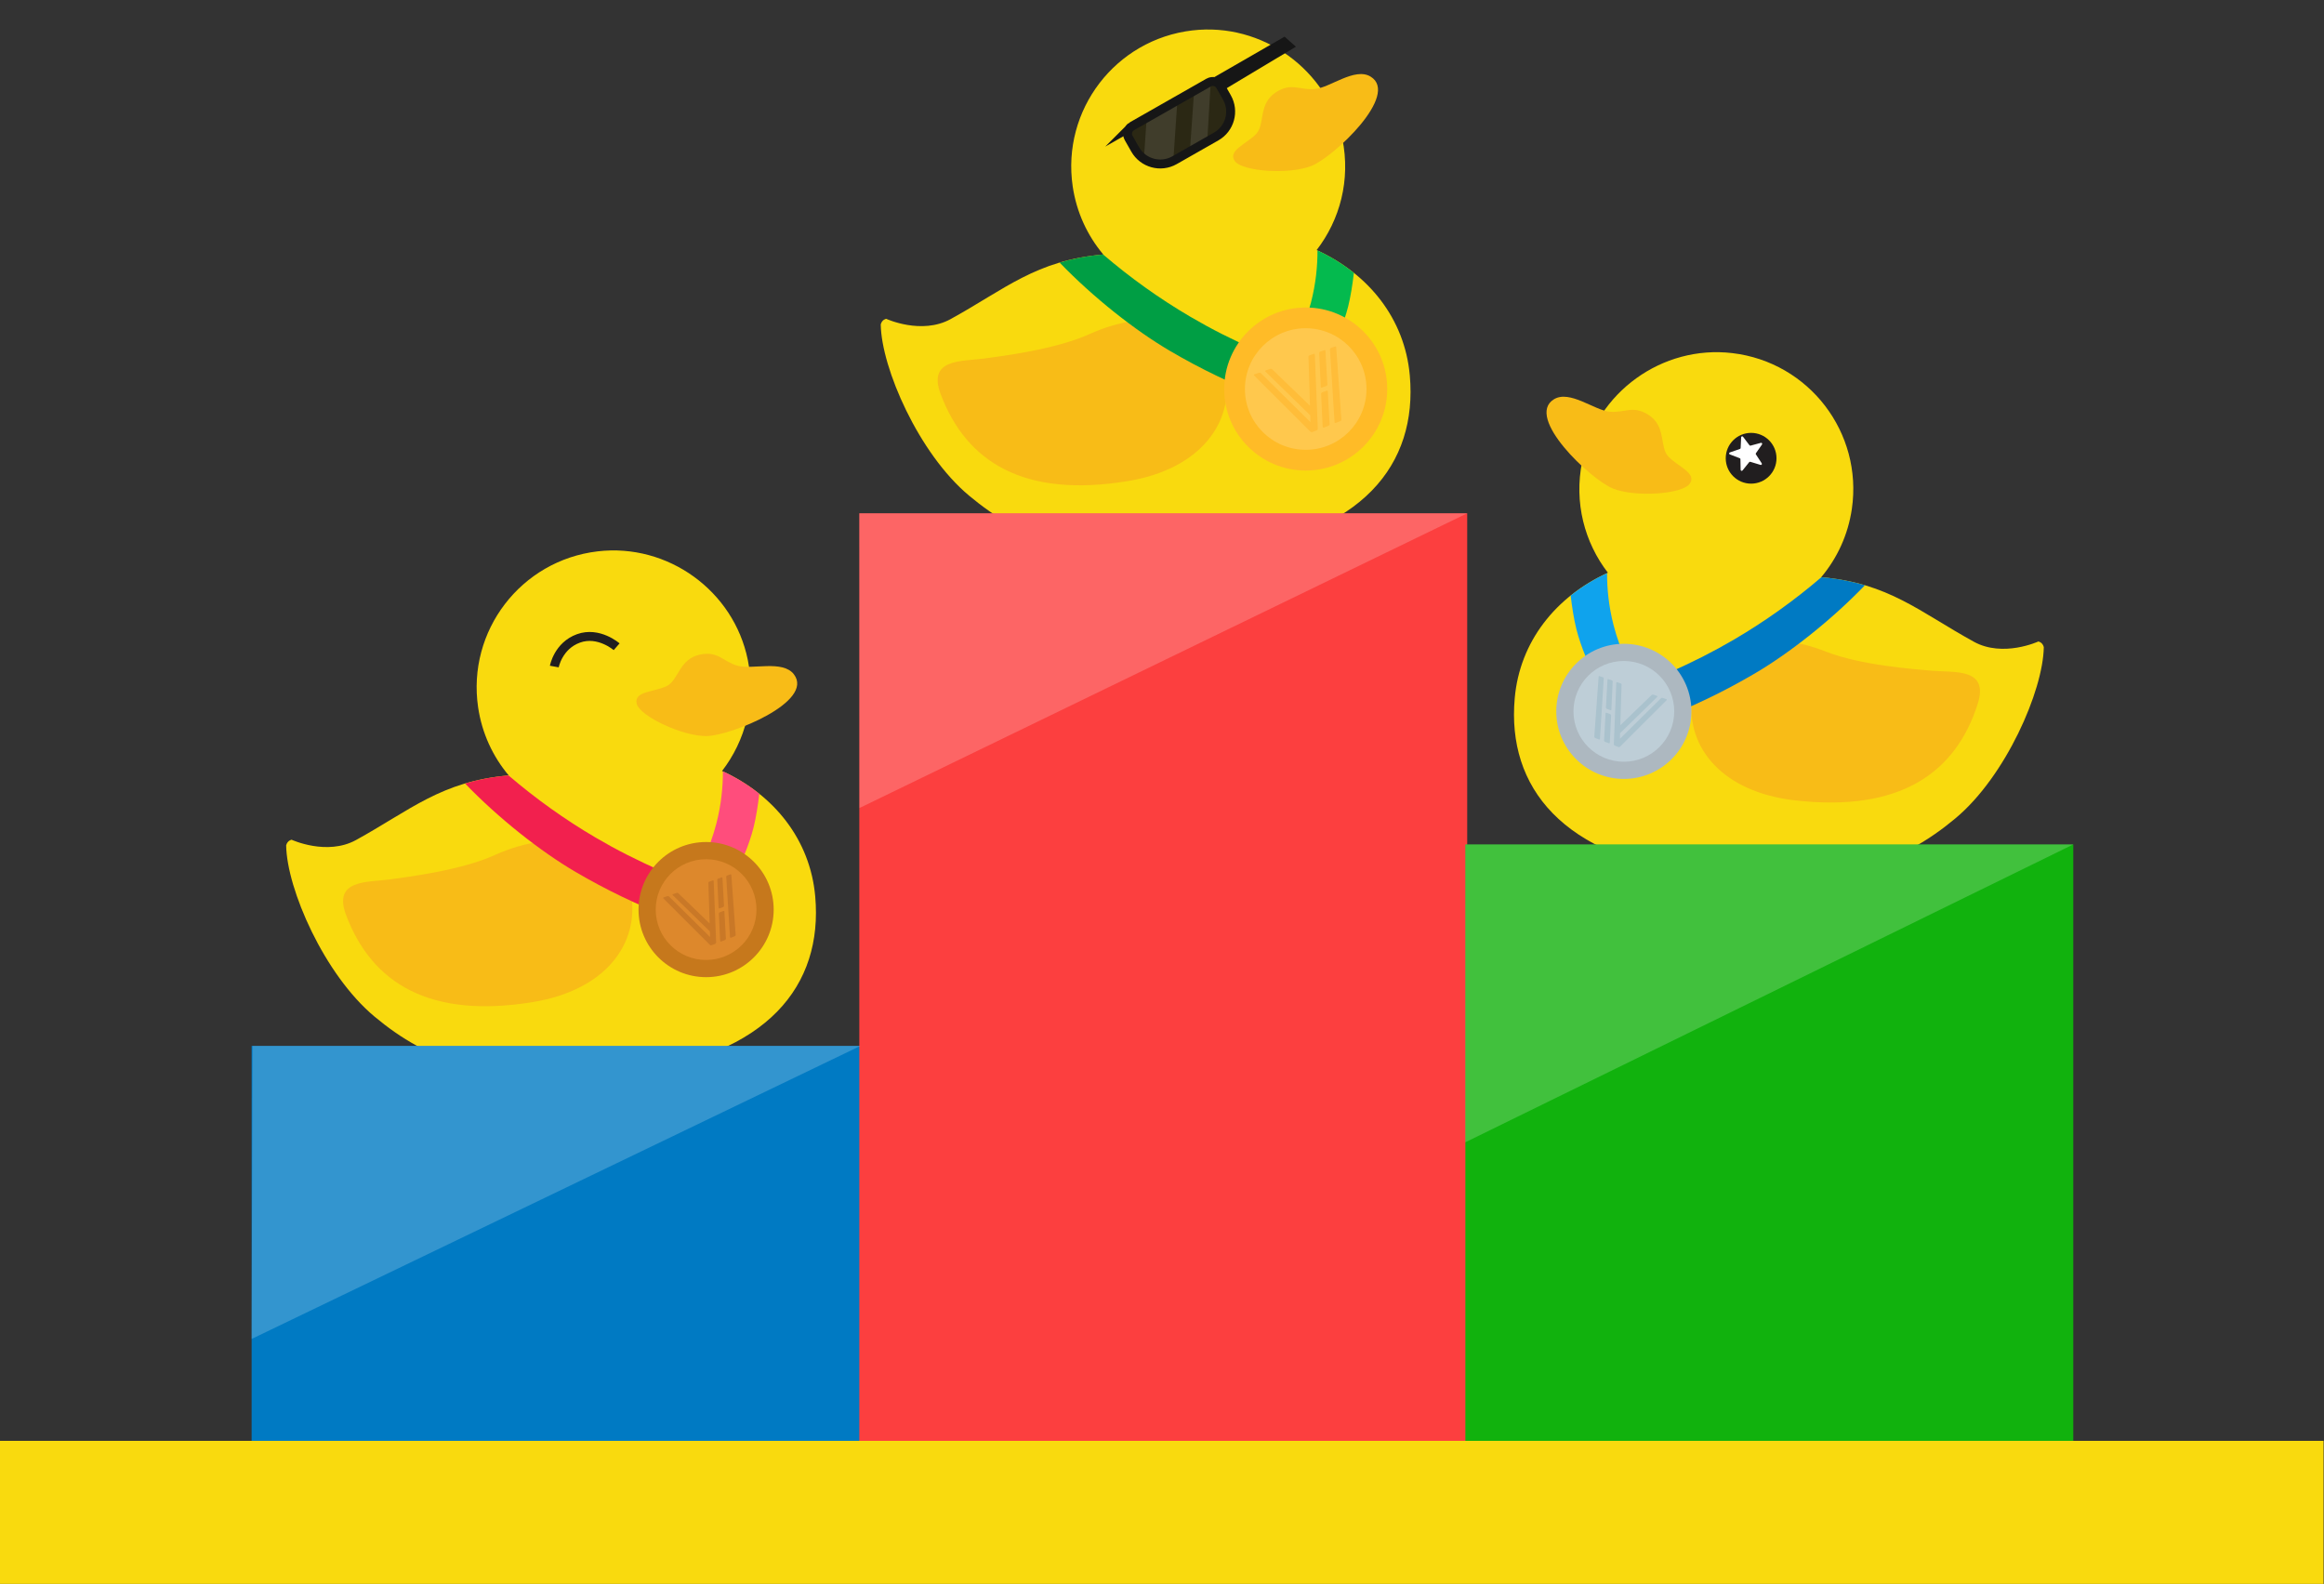 <?xml version="1.0" encoding="UTF-8"?>
<svg id="road" xmlns="http://www.w3.org/2000/svg" viewBox="0 0 1300 886">
  <rect x="0" y="0" width="1300" height="886" fill="#333333" stroke="none"/>
  <defs>
    <style>
      .cls-1 {
        opacity: .2;
      }

      .cls-1, .cls-2, .cls-3, .cls-4, .cls-5, .cls-6, .cls-7, .cls-8, .cls-9, .cls-10, .cls-11, .cls-12, .cls-13, .cls-14, .cls-15, .cls-16, .cls-17, .cls-18, .cls-19, .cls-20, .cls-21, .cls-22, .cls-23, .cls-24, .cls-25 {
        stroke-width: 0px;
      }

      .cls-1, .cls-2, .cls-19 {
        fill: #fff;
      }

      .cls-26 {
        stroke: #161616;
      }

      .cls-26, .cls-27 {
        fill: none;
        stroke-miterlimit: 10;
        stroke-width: 5px;
      }

      .cls-27 {
        stroke: #211e1f;
      }

      .cls-2 {
        opacity: .1;
      }

      .cls-3 {
        opacity: .9;
      }

      .cls-3, .cls-9 {
        fill: #161616;
      }

      .cls-4 {
        fill: #f9da0e;
      }

      .cls-5 {
        fill: #f8bc17;
      }

      .cls-6 {
        fill: #fc3f3f;
      }

      .cls-7 {
        fill: #04ba4e;
      }

      .cls-8 {
        fill: #211e1f;
      }

      .cls-10 {
        fill: #11b20d;
      }

      .cls-11 {
        fill: #0fa3ed;
      }

      .cls-12 {
        fill: #c6781c;
      }

      .cls-13 {
        fill: #c97827;
      }

      .cls-14 {
        fill: #dd882c;
      }

      .cls-15 {
        fill: #beced7;
      }

      .cls-16 {
        fill: #adb8c0;
      }

      .cls-17 {
        fill: #aac2cd;
      }

      .cls-18 {
        fill: #009e44;
      }

      .cls-20 {
        fill: #f2204e;
      }

      .cls-21 {
        fill: #ff4d7c;
      }

      .cls-22 {
        fill: #ffbd39;
      }

      .cls-23 {
        fill: #ffbb27;
      }

      .cls-24 {
        fill: #ffc84d;
      }

      .cls-25 {
        fill: #007ac3;
      }
    </style>
  </defs>
  <g>
    <path class="cls-4" d="m531.77,178.49c30.38-16.7,47.69-32.88,85.4-36.12-8.85-10.53-14.99-23.56-17.13-38.17-6.23-42.59,23.86-82.11,66.89-87.18,39.2-4.62,76.09,22.01,83.97,60.69,4.67,22.92-1.34,45.24-14.39,62.17,29.1,13.31,49.29,38.41,52.11,70.16,4.43,49.83-26.69,89.18-103.39,98.4-76.7,9.22-113.9-6.73-143.22-31.24-28.03-23.44-48.98-71.28-49.34-95.73.74-2.79,3.05-3.13,3.05-3.13,0,0,19.74,9.12,36.04.16Z"/>
    <path class="cls-5" d="m714.05,51.4c-10.54,6.59-6.13,18.04-11.44,23.58s-16.08,9.26-11.88,15.13c4.2,5.87,30.59,7.67,42.99,2.65,12.4-5.02,49.45-39.81,32.97-49.91-8.84-5.42-22.81,6.29-31.29,6.97-8.49.68-12.85-3.72-21.35,1.59Z"/>
    <path class="cls-5" d="m609.42,186.89c33.49-15.21,71-9.66,76.22,21.67,4.69,28.16-14.41,53.92-54.9,60.58-57.65,9.47-90.16-10.38-104.56-48.7-7.5-19.98,11.96-18.2,24.32-19.88,10.58-1.44,40.23-5.18,58.93-13.67Z"/>
    <path class="cls-7" d="m733.92,217.43s15.36-26.42,20.21-45.96c1.43-5.77,2.46-12.43,3.2-18.82-6.11-4.89-12.93-9.11-20.35-12.54.01,8.56-.89,18.41-3.63,29.06-3.77,14.61-9.74,25.92-14.64,33.59l15.22,14.67Z"/>
    <path class="cls-18" d="m654.59,196.37c17.08,10.02,34.93,18.6,53.39,25.66,11.81,4.52,23.89,8.39,36.15,11.65.07-8.22-1.11-16.29-3.45-24.08-26.17-7.76-51.29-18.61-74.84-32.42-17.26-10.12-33.57-21.79-48.77-34.81-9.16.8-17.11,2.36-24.34,4.51,18.89,19.58,42.15,37.93,61.85,49.49Z"/>
    <g>
      <circle class="cls-23" cx="730.39" cy="217.62" r="45.6"/>
      <circle class="cls-24" cx="730.39" cy="217.62" r="34"/>
      <g>
        <path class="cls-22" d="m734.87,197.94l-2.35.81c-.35.14-.58.43-.59.75l.85,27.48-21.2-20.45c-.27-.23-.68-.31-1.06-.19l-2.47.85c-.23.06-.38.26-.33.46.02.07.06.13.12.18l24.87,24.3c.06.06.14.11.22.15l.12,3.86-27.77-27.42c-.26-.24-.68-.31-1.06-.2l-2.5.86c-.24.06-.39.27-.34.46.02.07.06.13.12.18l31.41,31.39c.12.11.26.19.42.24.14.16.38.2.58.1l2.61-1.01c.1-.04.19-.1.27-.17.08-.05.14-.12.18-.2.12-.16.19-.36.18-.56l-1.67-41.52c.02-.19-.16-.36-.39-.38-.08,0-.16.01-.24.04Z"/>
        <path class="cls-22" d="m746.81,193.82l-2.29.79c-.34.13-.56.42-.56.73l2.56,40.83c-.01.23.18.44.44.45.09,0,.18-.01.26-.05l2.54-.99c.38-.17.61-.52.6-.9l-2.93-40.54c.01-.19-.16-.35-.39-.37-.08,0-.16,0-.23.04Z"/>
        <path class="cls-22" d="m742.07,218.56l-2.46.91c-.37.15-.6.48-.6.84l.86,18.45c-.02.24.18.44.43.46.09,0,.18-.01.26-.05l2.58-1c.37-.17.61-.51.62-.89l-1.03-18.34c.01-.21-.18-.4-.42-.41-.08,0-.17.01-.24.05Z"/>
        <path class="cls-22" d="m739.47,216.81l2.44-.89c.36-.15.59-.47.59-.82l-1.06-18.9c-.01-.25-.22-.39-.48-.36-.02,0-.04.01-.05.02l-2.46.85c-.06.02-.12.05-.18.09-.14.1-.24.24-.3.38-.02.06-.03.12-.03.18l.9,19.22c.07.23.33.34.63.23Z"/>
      </g>
    </g>
    <polygon class="cls-9" points="677.01 44.44 718.57 20.5 724.91 26.13 684.96 50.06 677.01 44.44"/>
    <g>
      <path class="cls-3" d="m636.93,56.61h49.4c2.64,0,4.79,2.15,4.79,4.79v7.48c0,8.85-7.18,16.03-16.03,16.03h-26.81c-8.91,0-16.14-7.23-16.14-16.14v-7.37c0-2.64,2.15-4.79,4.79-4.79Z" transform="translate(51.65 336.64) rotate(-29.66)"/>
      <polygon class="cls-2" points="665.65 83.88 667.97 50.99 677.07 46.38 677.23 46.27 675.35 78.39 665.65 83.88"/>
      <path class="cls-2" d="m639.93,88.16c3.46,2.59,11.56,2.88,15.89,1.89.17-.07.41-1.21.58-1.28l2.14-31.41-.31.15-16.88,9.75-1.43,20.9Z"/>
      <path class="cls-26" d="m636.93,56.61h49.4c2.64,0,4.79,2.15,4.79,4.79v7.48c0,8.85-7.18,16.03-16.03,16.03h-26.81c-8.91,0-16.14-7.23-16.14-16.14v-7.37c0-2.64,2.15-4.79,4.79-4.79Z" transform="translate(51.65 336.64) rotate(-29.66)"/>
    </g>
  </g>
  <g>
    <path class="cls-4" d="m199.17,469.89c30.38-16.7,47.69-32.88,85.4-36.12-8.85-10.53-14.99-23.56-17.13-38.17-6.23-42.59,23.86-82.11,66.89-87.18,39.2-4.62,76.09,22.01,83.97,60.69,4.67,22.92-1.34,45.24-14.39,62.17,29.1,13.31,49.29,38.41,52.11,70.16,4.43,49.83-26.69,89.18-103.39,98.4-76.7,9.22-113.9-6.73-143.22-31.24-28.03-23.44-48.98-71.28-49.34-95.73.74-2.79,3.05-3.13,3.05-3.13,0,0,19.74,9.12,36.04.16Z"/>
    <path class="cls-5" d="m391.95,366.09c-12.21,2.31-12.26,14.58-19.22,17.81-6.96,3.23-18.34,2.78-16.56,9.78,1.78,6.99,25.71,18.26,39.09,18.08,13.38-.18,60.53-19.14,48.85-34.53-6.27-8.26-23.53-2.42-31.69-4.87-8.16-2.45-10.63-8.13-20.47-6.27Z"/>
    <path class="cls-5" d="m276.82,478.29c33.49-15.21,71-9.66,76.22,21.67,4.69,28.16-14.41,53.92-54.9,60.58-57.65,9.47-90.16-10.38-104.56-48.7-7.5-19.98,11.96-18.2,24.32-19.88,10.58-1.44,40.23-5.18,58.93-13.67Z"/>
    <path class="cls-21" d="m401.32,508.82s15.36-26.42,20.21-45.96c1.43-5.77,2.46-12.43,3.2-18.82-6.11-4.89-12.93-9.11-20.35-12.54.01,8.56-.89,18.41-3.63,29.06-3.77,14.61-9.74,25.92-14.64,33.59l15.22,14.67Z"/>
    <path class="cls-20" d="m321.99,487.77c17.08,10.02,34.93,18.6,53.39,25.66,11.81,4.52,23.89,8.39,36.15,11.65.07-8.22-1.11-16.29-3.45-24.08-26.17-7.76-51.29-18.61-74.84-32.42-17.26-10.12-33.57-21.79-48.77-34.81-9.16.8-17.11,2.36-24.34,4.51,18.89,19.58,42.15,37.93,61.85,49.49Z"/>
    <circle class="cls-12" cx="394.98" cy="508.82" r="37.8"/>
    <circle class="cls-14" cx="394.98" cy="508.82" r="28.18"/>
    <g>
      <path class="cls-13" d="m398.7,492.51l-1.95.67c-.29.11-.48.36-.49.62l.7,22.78-17.57-16.95c-.22-.19-.56-.26-.88-.16l-2.04.71c-.19.05-.32.22-.28.38.02.06.05.11.1.15l20.62,20.14c.05.05.11.09.18.12l.1,3.2-23.01-22.72c-.22-.2-.56-.26-.88-.16l-2.07.71c-.2.05-.32.22-.28.38.01.06.05.11.1.15l26.03,26.01c.1.09.22.16.35.2.12.13.32.16.48.08l2.16-.84c.08-.03.16-.08.23-.14.07-.04.12-.1.15-.17.1-.14.15-.3.15-.46l-1.38-34.41c.02-.16-.13-.3-.32-.31-.07,0-.14,0-.2.04Z"/>
      <path class="cls-13" d="m408.59,489.1l-1.9.66c-.28.11-.46.35-.46.61l2.12,33.84c-.01.19.15.36.36.37.07,0,.15-.01.21-.04l2.1-.82c.31-.14.51-.43.5-.75l-2.43-33.59c.01-.16-.14-.29-.33-.3-.07,0-.13,0-.19.03Z"/>
      <path class="cls-13" d="m404.66,509.6l-2.04.75c-.3.13-.5.4-.5.69l.72,15.29c-.02.2.15.36.36.38.07,0,.15-.01.21-.04l2.14-.83c.31-.14.51-.42.51-.74l-.85-15.2c.01-.18-.15-.33-.35-.34-.07,0-.14.01-.2.04Z"/>
      <path class="cls-13" d="m402.5,508.16l2.02-.74c.3-.12.49-.39.49-.68l-.88-15.67c-.01-.21-.18-.32-.4-.3-.01,0-.03,0-.04.02l-2.04.7c-.05.02-.1.04-.15.08-.11.09-.2.2-.25.32-.02.05-.02.1-.02.15l.74,15.93c.06.19.27.28.52.19Z"/>
    </g>
    <path class="cls-27" d="m310.07,372.86s2.1-11.61,13.54-15.75c11.3-4.08,21.32,4.68,21.32,4.68"/>
  </g>
  <path class="cls-4" d="m1104.16,358.99c-30.38-16.7-47.69-32.88-85.4-36.12,8.85-10.53,14.99-23.56,17.13-38.17,6.23-42.59-23.86-82.11-66.89-87.18-39.2-4.62-76.09,22.01-83.97,60.69-4.67,22.92,1.34,45.24,14.39,62.17-29.1,13.31-49.29,38.41-52.11,70.16-4.43,49.83,26.69,89.18,103.39,98.4,76.7,9.22,113.9-6.73,143.22-31.24,28.03-23.44,48.98-71.28,49.34-95.73-.74-2.79-3.05-3.13-3.05-3.13,0,0-19.74,9.12-36.04.16Z"/>
  <circle class="cls-8" cx="979.54" cy="256.35" r="14.2"/>
  <path class="cls-5" d="m921.88,231.9c10.54,6.59,6.13,18.04,11.44,23.58s16.08,9.26,11.88,15.13c-4.2,5.87-30.59,7.67-42.99,2.65-12.4-5.02-49.45-39.81-32.97-49.91,8.84-5.42,22.81,6.29,31.29,6.97,8.49.68,12.85-3.72,21.35,1.59Z"/>
  <path class="cls-19" d="m973.97,244.65l-.29,5.96c-.01.24-.17.45-.4.53l-5.64,1.95c-.52.18-.53.92-.02,1.11l5.57,2.12c.23.09.38.3.38.54l.11,5.96c.01.55.71.79,1.05.36l3.74-4.65c.15-.19.4-.27.63-.2l5.71,1.73c.53.16.97-.43.67-.89l-3.26-4.99c-.13-.2-.13-.46.01-.66l3.41-4.89c.32-.45-.11-1.05-.64-.91l-5.75,1.56c-.23.06-.48-.02-.63-.21l-3.6-4.76c-.33-.44-1.04-.22-1.06.33Z"/>
  <path class="cls-5" d="m1021.44,364.52c-34.21-13.52-71.4-6.1-75.04,25.46-3.27,28.36,17.09,53.14,57.86,57.76,58.05,6.58,89.53-14.87,101.99-53.87,6.5-20.33-12.85-17.58-25.28-18.64-10.64-.9-40.44-3.16-59.54-10.71Z"/>
  <path class="cls-11" d="m902.02,397.93s-15.36-26.42-20.21-45.96c-1.43-5.77-2.46-12.43-3.2-18.82,6.11-4.89,12.93-9.11,20.35-12.54-.01,8.56.89,18.41,3.63,29.06,3.77,14.61,9.74,25.92,14.64,33.59l-15.22,14.67Z"/>
  <path class="cls-25" d="m981.35,376.88c-17.08,10.02-34.93,18.6-53.39,25.66-11.81,4.52-23.89,8.39-36.15,11.65-.07-8.22,1.11-16.29,3.45-24.08,26.17-7.76,51.29-18.61,74.84-32.42,17.26-10.12,33.57-21.79,48.77-34.81,9.16.8,17.11,2.36,24.34,4.51-18.89,19.58-42.15,37.93-61.85,49.49Z"/>
  <g>
    <circle class="cls-16" cx="908.35" cy="397.93" r="37.8"/>
    <circle class="cls-15" cx="908.35" cy="397.93" r="28.18"/>
    <g>
      <path class="cls-17" d="m904.64,381.62l1.95.67c.29.11.48.36.49.62l-.7,22.78,17.57-16.95c.22-.19.56-.26.88-.16l2.04.71c.19.05.32.22.28.38-.02.06-.05.11-.1.15l-20.62,20.14c-.05.05-.11.09-.18.12l-.1,3.2,23.01-22.72c.22-.2.56-.26.88-.16l2.07.71c.2.05.32.22.28.38-.01.06-.05.11-.1.15l-26.03,26.01c-.1.09-.22.16-.35.2-.12.13-.32.16-.48.08l-2.16-.84c-.08-.03-.16-.08-.23-.14-.07-.04-.12-.1-.15-.17-.1-.14-.15-.3-.15-.46l1.38-34.41c-.02-.16.13-.3.32-.31.07,0,.14,0,.2.04Z"/>
      <path class="cls-17" d="m894.75,378.21l1.9.66c.28.11.46.35.46.61l-2.12,33.84c.01.19-.15.36-.36.37-.07,0-.15-.01-.21-.04l-2.1-.82c-.31-.14-.51-.43-.5-.75l2.43-33.59c-.01-.16.14-.29.33-.3.07,0,.13,0,.19.03Z"/>
      <path class="cls-17" d="m898.68,398.71l2.04.75c.3.13.5.4.5.69l-.72,15.29c.02.2-.15.36-.36.38-.07,0-.15-.01-.21-.04l-2.14-.83c-.31-.14-.51-.42-.51-.74l.85-15.2c-.01-.18.15-.33.35-.34.07,0,.14.01.2.04Z"/>
      <path class="cls-17" d="m900.84,397.26l-2.02-.74c-.3-.12-.49-.39-.49-.68l.88-15.67c.01-.21.18-.32.4-.3.01,0,.03,0,.04.02l2.04.7c.05.02.1.04.15.08.11.09.2.2.25.32.02.05.02.1.02.15l-.74,15.93c-.06.19-.27.28-.52.19Z"/>
    </g>
  </g>
  <rect class="cls-25" x="140.75" y="585.07" width="340.55" height="220.93"/>
  <rect class="cls-6" x="480.68" y="287.13" width="340.05" height="518.87"/>
  <rect class="cls-10" x="819.7" y="472.37" width="340.05" height="333.63"/>
  <polygon class="cls-1" points="141.25 585.07 481.3 585.07 140.75 749 141.25 585.07"/>
  <polygon class="cls-1" points="480.68 287.13 820.74 287.13 480.77 452 480.68 287.13"/>
  <polygon class="cls-1" points="819.7 472.37 1159.75 472.37 819.64 639 819.7 472.37"/>
  <rect class="cls-4" x="-.25" y="806" width="1300" height="84"/>
</svg>